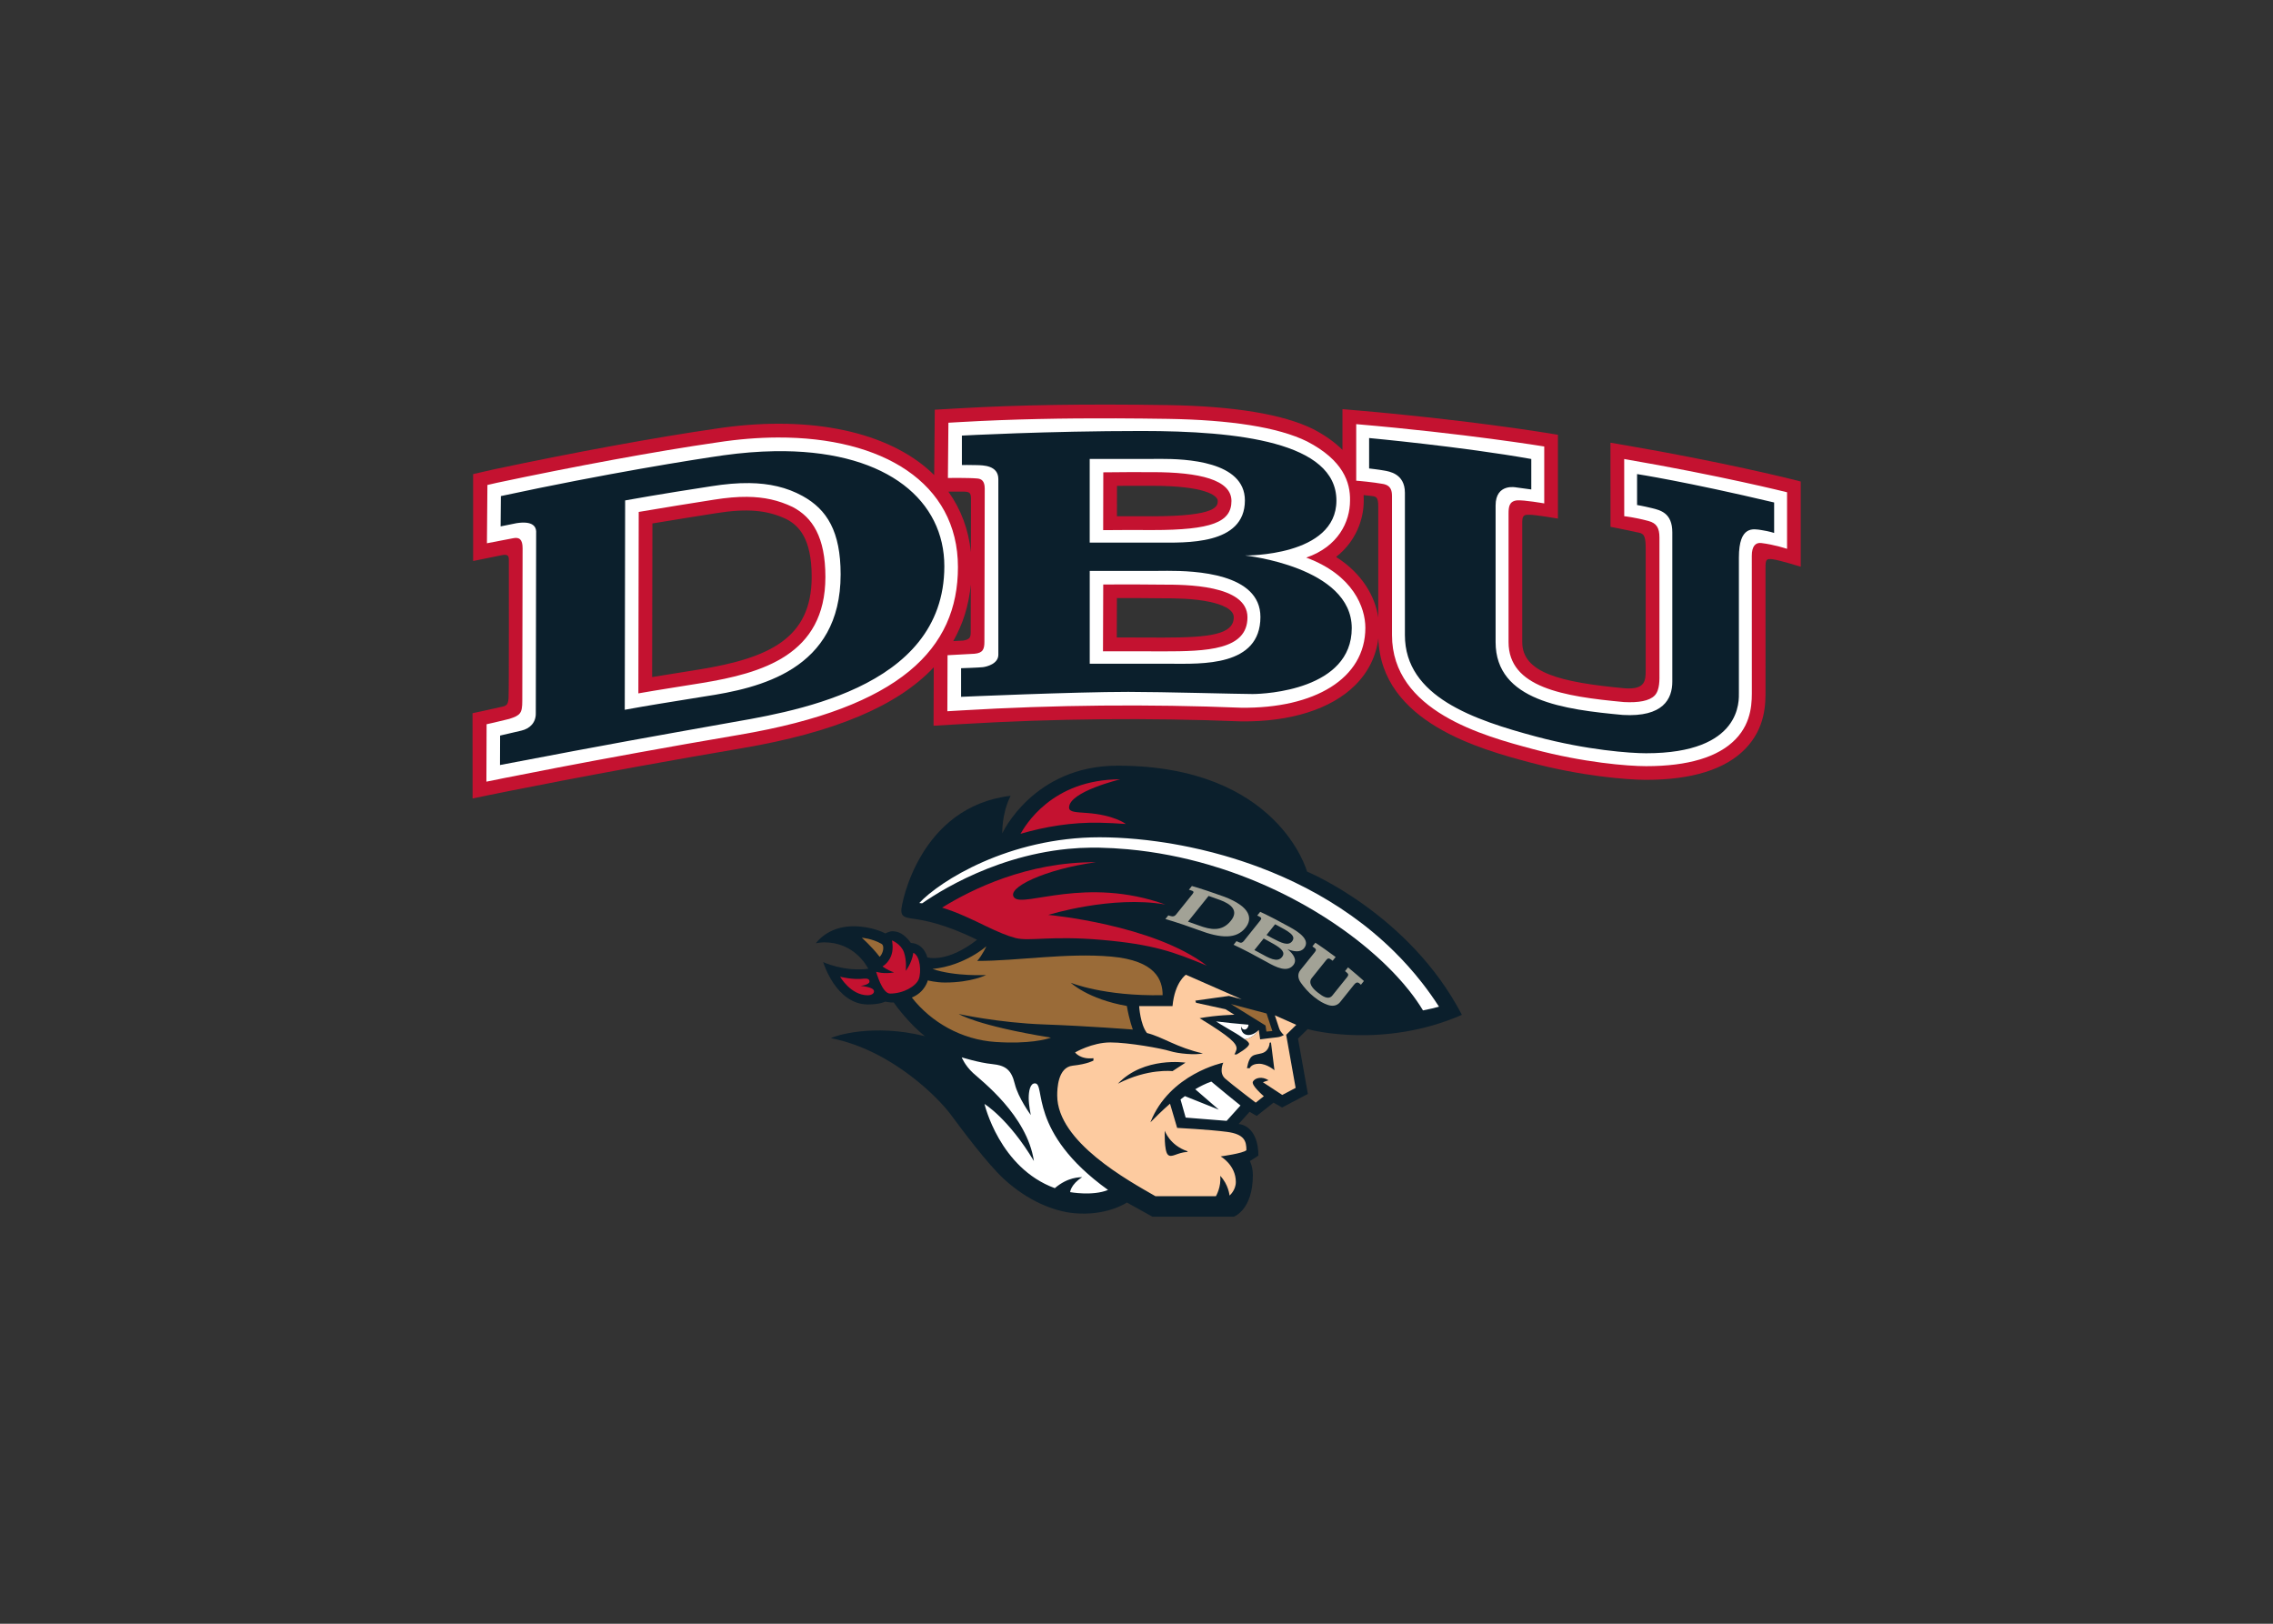 <svg clip-rule="evenodd" fill-rule="evenodd" stroke-linejoin="round" stroke-miterlimit="1.414" viewBox="0 0 560 400" xmlns="http://www.w3.org/2000/svg"><rect x="0" y="0" width="560" height="400" fill="#333333" stroke="none"/><g fill-rule="nonzero" transform="matrix(1.379 0 0 -1.379 178.057 1120.35)"><path d="m117.119 702.117c-.545 3.667-2.767 7.8-7.535 10.826 3.566 2.8 4.939 6.75 4.939 10.032.006.345 0 .684-.019 1.02.395-.041.839-.092 1.285-.148.987-.095 1.33-.182 1.33-1.971zm-38.441-3.579c-1.021.013-3.766.019-6.281.019-.697 0-1.378-.001-1.997-.001l.025 7.04c2.734.011 5.477-.003 8.183-.038h.126c1.92 0 5.439-.005 8.425-.671 1.89-.421 4.141-1.233 4.141-2.715 0-3.071-4.259-3.632-12.622-3.634m-8.239 27.108c2.105.016 4.222.018 6.324.009 9.219 0 11.677-1.695 11.677-2.696 0-.891.002-2.748-11.668-2.748-1.126.008-2.258.011-3.387.011-.986 0-1.974-.003-2.957-.008zm-26.102-11.829c-.415 4.018-1.78 7.66-4.022 10.797.775.009 1.641.011 2.453.003 1.328 0 1.588-.143 1.588-1.297 0-.56-.009-4.686-.019-9.503m-.031-14.274c0-1.038-.182-1.299-1.307-1.537-.659-.037-1.299-.07-1.814-.098 1.732 3.027 2.775 6.389 3.14 10.107-.008-3.307-.015-6.423-.019-8.472m-48.43-6.691c-1.336-.218-2.674-.432-4.015-.645-1.47-.234-2.971-.474-4.473-.72l.051 27.44c3.532.587 10.009 1.633 11.402 1.839l.027.004c5.468.869 9.101.558 12.525-1.077 2.104-1.113 4.501-3.302 4.501-10.308 0-11.032-7.66-14.505-20.018-16.533m194.868 34.034c-.121.03-12.071 3.018-29.277 5.978l-2.866.493.01-15.029s3.351-.653 5.029-1.038c1.058-.174 1.257-.838 1.257-2.915v-21.612c0-1.853-.025-3.548-3.724-3.286-11.611 1.084-18.332 2.787-18.332 8.265v21.48c0 1.27.519 1.262 1.267 1.262 1.142 0 5.108-.685 5.108-.685v14.97l-2.054.338c-.142.023-14.46 2.36-33.781 4.014l-2.659.228v-7.273c-1.376 1.367-3.115 2.608-5.237 3.712-5.371 2.649-14.078 4.091-25.879 4.284-14.715.225-26.538.044-37.21-.568l-4.508-.254-.109-11.677c-.391.387-.794.766-1.219 1.131-8.159 6.995-21.991 9.594-37.955 7.13-10.414-1.5-25.164-4.204-39.498-7.244l-3.7-.845.001-15.527s3.999.828 5.147 1.051c1.148.224 1.233-.209 1.233-.904 0-.697.033-23.721-.053-24.704-.085-.982-.298-1.275-1.042-1.448-1.894-.444-5.392-1.181-5.392-1.181l.012-15.231 2.958.612c.188.038 19.114 3.939 45.118 8.356 16.497 2.803 27.8 7.521 34.315 14.46l-.037-10.434 5.235.305c16.448.975 33.152 1.135 49.646.472l.069-.001c8.801-.106 16.047 2.183 20.347 6.435 2.353 2.328 3.773 5.203 4.173 8.403.463-15.04 18.339-19.834 26.994-22.149 9.235-2.471 17.444-3.13 20.837-3.13 8.193 0 14.157 1.865 17.724 5.54 3.632 3.741 3.62 8.088 3.613 10.423 0 0-.004 19.74-.004 21.818 0 1.56.096 1.784 1.335 1.612 1.212-.168 4.961-1.323 4.961-1.323v15.22z" fill="#c41230"/><g transform="matrix(.8 0 0 -.8 -45.536 741.194)"><path d="m144.819 4.368c-11.591-.041-23.225.158-34.721.818-.925.053-1.85.105-2.775.157-.038 4.19-.076 8.145-.114 12.336 0 0 4.612-.068 6.58.117.883.082 1.645.501 1.645 2.271 0 1.52-.057 26.894-.072 34.139 0 1.649-.282 2.561-2.233 2.725-2.435.142-6 .326-6 .326l-.043 12.512c1.097-.064 2.191-.128 3.287-.194 20.664-1.226 41.65-1.424 62.363-.592 16.3.187 27.701-6.47 27.701-17.847 0-4.475-2.653-11.765-13.199-15.676 7.131-2.45 9.775-7.974 9.775-12.736.086-4.03-1.496-8.994-9.584-13.201-6.486-3.2-17.217-4.815-31.041-5.041-3.847-.059-7.706-.1-11.569-.113zm53.575 1.291v12.631c.277 0 3.82.321 5.989.721 1.91.352 2.002 1.715 2.002 2.843v30.902c0 17.04 20.49 22.524 31.499 25.469 11.236 3.005 21.16 3.807 25.254 3.807 9.381 0 16.096-2.017 19.959-5.997 3.834-3.948 3.65-8.67 3.65-11.22s-.008-29.764-.008-29.764c0-2.121.824-3 2.102-2.848 2.996.36 5.771 1.301 5.771 1.301v-12.633s-14.729-3.701-36.37-7.424c0 6.065.008 12.77.008 12.77s2.32.235 5.441 1.076c1.801.484 2.422 1.572 2.422 3.692v30.21c0 1.4.139 3.835-1.086 5.082-1.149 1.174-3.57 1.621-6.857 1.44-13.579-1.264-25.754-3.248-25.754-13.387v-28.617c0-1.481.079-2.815 1.848-3.029 1.535-.132 6.121.674 6.121.674v-12.711s-17.679-2.907-41.99-4.988zm-129.189 2.981c-4.324.014-8.87.38-13.571 1.107-13.518 1.945-31.93 5.359-49.139 9.008-.709.162-1.416.325-2.125.488-.036 4.337-.073 8.676-.109 13.014-.002.001 5.782-1.11 5.82-1.117 1.454-.317 2.144.302 2.144 2.222-.016 7.244-.068 31.172-.068 34.059 0 2.796-.416 3.26-2.906 4.059-2.36.607-5.063 1.189-5.063 1.189-.015 4.329-.045 12.824-.045 12.824s23.561-4.869 56.504-10.467c35.977-6.112 48.803-19.22 48.803-37.441 0-18.872-16.892-29.025-40.244-28.944zm83.67 7.736c10.518 0 17.658 1.703 17.658 6.433 0 4.731-4.4 6.498-17.656 6.498-3.638-.024-7.322-.017-10.992.022.009-4.209.02-8.704.027-12.912 3.671-.045 7.352-.059 10.963-.041zm-90.461 5.519c3.746.04 6.976.749 10.119 2.26 4.42 2.314 7.317 6.719 7.317 15.621 0 17.422-14.131 21.482-27.592 23.689-4.709.773-9.47 1.488-14.174 2.314l.076-40.516c2.318-.418 14.687-2.424 16.863-2.744 2.711-.43 5.143-.648 7.391-.625zm86.143 19.551c2.222.005 4.445.022 6.662.051 4.856 0 18.889-.03 18.889 7.295 0 7.323-9.15 7.605-18.875 7.605-2.255-.024-11.196-.028-13.389-.008.017-4.878.036-10.045.055-14.924 2.212-.017 4.435-.024 6.658-.019z" fill="#fff"/><path d="m150.569 7.186c-21.296 0-40.236 1.03-40.236 1.03v6.566s2.065-.021 3.352.025c1.283.047 4.789-.005 4.789 3.127v39.219c0 2.019-2.573 2.668-3.463 2.773-.894.105-4.858.235-4.858.235v6.387s25.209-1.106 37.344-1.106c7.675 0 24.77.48 27.732.48s22.17-.978 22.17-14.706c0-13.726-23.838-16.227-23.838-16.227s20.412.27 20.412-12.264c0-13.1-22.111-15.539-43.404-15.539zm50.706 1.571v6.797s2.163.243 3.358.466c1.036.194 4.634.642 4.634 4.963v31.773c0 13.8 15.471 18.966 29.361 22.684 11.259 3.011 20.987 3.709 24.508 3.709 21.524 0 20.721-11.864 20.721-13.598v-30.1c0-7.212 3.215-6.421 5.088-6.129 1.727.269 2.781.631 2.781.631v-6.803c-19.7-4.667-30.61-6.342-30.61-6.342v6.908s1.253.197 3.238.677c1.988.478 4.631 1.098 4.631 5.42v33.357c0 3.815-2.02 7.945-11.043 7.422-12.944-1.203-28.419-3.123-28.419-16.262v-30.508c0-5.061 4.634-4.035 4.634-4.035l3.334.453v-6.803c-15.459-2.754-36.224-4.681-36.224-4.681zm-130.549 2.939c-.75-.01-1.512-.007-2.285.006-3.532.059-7.299.354-11.295.906-6.711.964-26.085 4.021-49.77 9.115l-.057 6.768c.728-.147 1.456-.296 2.186-.44 3.887-.939 5.906-.257 5.75 1.949-.003 4.423-.06 30.619-.079 40.201.045 2.052-1.265 3.445-3.24 3.9-1.97.453-4.732 1.1-4.732 1.1-.009 2.191-.017 4.384-.024 6.576 26.282-5.025 33.632-6.279 49.77-9.17 14.29-2.561 49.463-7.381 49.463-35.214 0-14.52-12.429-25.407-35.686-25.697zm83.91 1.719c5.605-.013 18.898.486 18.898 9.279 0 10.049-13.332 9.418-19.471 9.418h-15.186v-18.684h13.887c.426 0 1.07-.012 1.871-.014zm-91.76 5.408c4.407.059 8.33.924 11.889 2.888 5.459 3.014 8.487 7.927 8.487 17.504 0 21.379-18.135 25.405-30.396 27.254-9.498 1.544-11.897 1.893-17.814 2.973.009-4.899.08-41.672.086-46.75 7.119-1.291 17.118-2.855 19.273-3.172 3.015-.478 5.833-.733 8.476-.697zm93.34 19.588c6.164-.014 20.787.541 20.787 10.3 0 11.152-13.261 10.451-20.014 10.451h-18.105v-20.735h15.275c.468 0 1.176-.014 2.056-.016zm-11.105 43.511c-18.831 0-25.75 15.098-25.75 15.098s-.206-4.213 1.848-8.369c-20.339 2.405-24.402 24.135-24.402 25.521s.582 1.648 2.777 1.949c2.194.301 6.966 1.12 14.131 4.678-6.799 5.316-11.102 3.929-11.102 3.929s-.643-3.046-3.676-3.23c-1.475-2.05-2.847-2.604-4.154-2.604-.625 0-1.557.491-1.557.491s-2.849-1.604-7.136-1.604c-5.813 0-8.363 3.797-8.363 3.797s1.047-.209 1.816-.209c6.634 0 9.418 5.04 9.885 5.902-5.414.712-10.066-1.488-10.066-1.488s2.785 9.461 10.012 9.461c2.646 0 3.839-.629 3.839-.629s1.036.23 1.905.191c.438.703 3.629 4.916 6.941 7.516-11.681-2.894-20.145-.037-20.992.443 13.672 2.673 24.105 13.471 26.707 16.971 2.604 3.499 8.256 11.111 12.01 14.545 5.37 4.916 11.169 7.141 15.518 7.562 7.389.715 11.889-2.371 11.889-2.371l5.689 3.164h18.184s4.25-1.485 4.25-9.302c0-1.905-.668-3.119-.668-3.119l1.893-1.209s.306-6.395-4.403-7.078c1.375-1.503 2.446-2.711 2.446-2.711l1.595.914 3.748-2.965 1.92 1.086 5.754-3.035-2.201-12.35s1.24-1.218 2.166-2.133c.712.288 17.079 4.41 34.431-3.17-11.709-22.534-34.583-31.994-34.583-31.994s-6.439-23.647-42.299-23.647z" fill="#0b1f2c"/><path d="m87.978 120.342s2.193 1.917 3.987 4.264c.743-.678 1.174-2.436.416-2.895-2.02-1.179-4.403-1.369-4.403-1.369zm27.814 1.916s-4.811 4.324-12.023 5.06c5.088 1.729 11.977 1.348 11.977 1.348s-3.272 1.68-9.183 1.68c-2.052 0-3.842-.477-3.842-.477s-.606 2.626-3.573 3.824c4.358 5.557 11.145 9.428 18.697 9.924 7.553.495 11.36-.602 12.379-.963-16.666-2.714-20.596-5.283-20.596-5.283s8.83 1.965 19.016 2.332c10.188.365 19.869 1.143 19.869 1.143s-.805-2.094-1.342-5.268c-8.735-1.535-12.521-5.18-12.521-5.18s7.347 3.039 20.512 2.774c0-3.405-1.55-7.737-11.49-8.619-9.94-.881-20.768.97-29.913.97 1.156-1.314 2.035-3.265 2.035-3.265zm54.633 12.9 7.066 4.379.648.402.112.752.09.601 1.328-.113-1.301-3.92z" fill="#9a6b38"/><path d="m141.089 97.912c-1.269 0-2.52.038-3.75.111-.615.037-1.224.082-1.828.135-.605.054-1.203.116-1.797.186-2.375.277-4.663.68-6.85 1.177-2.187.498-4.274 1.09-6.25 1.75-.987.331-1.948.678-2.878 1.037-1.862.72-3.604 1.494-5.219 2.29-.808.398-1.583.8-2.324 1.207-.742.406-1.449.815-2.122 1.222-1.344.815-2.546 1.625-3.597 2.401-.525.387-1.014.765-1.461 1.132-.447.368-.854.724-1.221 1.063-.366.339-.691.662-.974.967.213.018.427.043.64.068.66-.458 1.475-1.003 2.432-1.603.478-.301.991-.615 1.539-.94 1.097-.65 2.332-1.341 3.691-2.045 1.36-.704 2.845-1.42 4.444-2.119.799-.349 1.627-.696 2.482-1.033 1.711-.675 3.53-1.317 5.445-1.898 1.916-.582 3.928-1.102 6.026-1.532 1.049-.214 2.12-.408 3.211-.574 1.09-.166 2.199-.304 3.328-.414 1.693-.164 3.428-.26 5.199-.277.59-.006 1.185-.003 1.783.01 2.143.045 4.263.167 6.359.359 3.144.288 6.232.733 9.252 1.317 3.02.583 5.973 1.304 8.846 2.144.958.28 1.906.574 2.846.879 2.819.916 5.556 1.944 8.197 3.062 2.641 1.119 5.188 2.327 7.629 3.608.813.427 1.615.863 2.404 1.304.789.442 1.566.891 2.33 1.346 1.529.911 3.007 1.848 4.432 2.805.712.478 1.411.962 2.095 1.449 2.054 1.462 3.982 2.961 5.774 4.479.597.505 1.18 1.012 1.746 1.521 1.698 1.527 3.255 3.065 4.66 4.594.468.509.921 1.017 1.355 1.523.434.507.85 1.011 1.248 1.514 1.197 1.507 2.233 2.992 3.098 4.433 1.481-.285 2.672-.573 3.574-.83-1.2-1.864-2.467-3.642-3.793-5.339-1.988-2.546-4.109-4.908-6.334-7.096-1.483-1.459-3.013-2.842-4.582-4.15-.784-.655-1.576-1.291-2.379-1.909-.802-.618-1.615-1.218-2.433-1.8-1.637-1.166-3.304-2.261-4.994-3.289-.845-.515-1.696-1.011-2.551-1.493-.855-.481-1.715-.947-2.578-1.396s-1.73-.883-2.6-1.301c-1.739-.836-3.487-1.61-5.238-2.326-.876-.358-1.753-.7-2.629-1.029-2.627-.988-5.248-1.849-7.84-2.594-1.727-.497-3.441-.943-5.132-1.34-.846-.198-1.686-.384-2.52-.559-2.501-.524-4.944-.944-7.301-1.271-1.571-.218-3.103-.395-4.589-.533-1.487-.139-2.929-.239-4.315-.305s-2.717-.098-3.986-.098zm26.004 41.115c1.271.856 3.066 1.83 4.507 2.715.481.294.922.58 1.291.847.222.148.425.29.612.422.163-.016.324-.044.48-.084.157-.039.308-.091.457-.15.298-.119.578-.274.836-.453.258-.18.494-.384.701-.598s.387-.439.532-.662c-.123.115-.25.221-.379.318-.259.194-.527.349-.797.463s-.542.187-.803.213c-.392.038-.762-.028-1.076-.215-.141-.083-.263-.186-.365-.305-.205-.238-.333-.542-.387-.884-.027-.172-.037-.352-.027-.539.052.214.153.398.287.529.066.065.141.118.222.154s.167.055.258.055c.115 0 .226-.03.328-.084.103-.055.197-.133.278-.231s.15-.215.201-.345c.051-.131.085-.276.097-.428-2.492-.205-5.241-.487-7.253-.738zm-56.797 8.025s.665 1.757 2.523 3.49c1.86 1.734 12.065 9.455 13.598 19.664-5.683-9.502-11.037-12.744-11.037-12.744s3.324 14.285 15.703 18.801c2.986-2.537 5.528-2.391 6.121-2.459-2.573 1.631-2.699 3.346-2.699 3.346s5.062.92 8.467-.487c-18.038-12.952-13.812-23.8-16.338-23.8-1.086 0-1.379 1.813-1.379 3.308s.465 3.766.465 3.766-2.814-3.824-3.576-6.977c-.764-3.152-2.073-4.102-5.035-4.402-2.963-.298-6.813-1.506-6.813-1.506zm55.74 5.412c-1.28.446-2.51 1.073-3.59 1.713l5.265 4.561-7.574-3.028c-.391.286-.724.544-.976.746l1.144 4.049 9.152.729 3.092-3.43c-1.547-1.246-4.527-3.655-6.513-5.34z" fill="#fff"/></g><path d="m95.827 622.408c-1.409 0-1.668-.796-1.668-.796h-.501c.491 2.634 1.253 2.291 2.651 2.671 1.398.383 1.397 1.878 1.397 1.878l.245.055.622-4.972s-1.337 1.164-2.746 1.164m-15.47-1.319s-4.408.532-9.756-2.244c4.677 4.904 12.08 3.757 12.08 3.757zm-1.378-10.632s.841-2.612 4.083-3.688l-.052-.109c-1.88-.117-2.82-1.153-3.481-.493-.698.7-.55 4.29-.55 4.29m23.495 18.903-3.831 1.703s.523-1.586.763-2.314c.24-.73.851-1.196.851-1.196s-.471-.346-1.219-.421c-.749-.074-3.021-.366-3.021-.366l-.244 1.678-.104-.093s-.019-.026-.047-.067c-.473-.689-1.342-1.384-2.347-1.49.272-.185.768-.559.768-.852 0-.647-2.247-1.875-2.247-1.875l-.371.01s.384.703.384 1.057c0 .892-1.005 2.005-6.607 5.411 3.107.566 6.217.616 6.217.616l-1.59.985-5.26 1.151-.131.383 6.014.845 2.277-.602-9.978 4.386s-1.992-1.333-2.389-5.601h-5.961s.194-3.299 1.398-4.813c2.793-.688 5.32-2.603 9.992-3.638-1.323-.327-4.396-.057-5.878.414-1.483.472-7.41 1.545-10.66 1.545-3.249 0-6.299-1.786-6.299-1.786s.914-1.297 3.283-1.033v-.415s-1.011-.628-3.705-.917c-2.692-.289-2.769-4.195-2.769-5.321 0-8.298 12.75-15.239 17.55-17.998h10.802s.989 1.643.765 3.642c1.493-1.553 1.671-3.522 1.671-3.522s1.124.923 1.124 2.424c0 3.038-2.712 4.564-2.712 4.564s4.036.544 4.601 1.111c0 1.613-.339 2.86-3.472 3.275-3.134.414-8.902.71-8.902.71l-1.272 4.324s-1.492-1.27-3.511-3.338c3.416 8.698 13.027 10.665 13.027 10.665s-.864-1.782.338-2.849c1.204-1.066 5.455-4.293 5.455-4.293l1.452 1.149s-2.326 1.964-1.947 2.621c.379.659 1.627.989 2.779.226-.45-.141-.998-.351-.998-.351l3.457-2.269 2.387 1.26-1.689 9.486z" fill="#fdcba0"/><g transform="matrix(.8 0 0 -.8 -45.536 741.194)"><path d="m161.699 108.792c-.225.276-.45.555-.672.834 0 0 .253.074.47.137.593.178.712.36.346.814-.365.455-3.363 4.189-3.67 4.57-.308.383-.646.53-1.211.36-.246-.073-.531-.157-.531-.157-.219.272-.438.544-.654.817-.016.021 2.275.58 7.392 2.455 5.088 1.921 8.473 2.022 10.496-.504 1.557-1.932 1.338-4.618-4.734-6.933-6.14-2.203-7.259-2.353-7.232-2.393zm3.728 2.219c-.004.006.011-.018 2.506.885 2.492.91 4.304 2.372 2.473 4.652-2.048 2.551-4.621 1.98-7.09 1.08-2.475-.895-2.498-.875-2.492-.881 1.535-1.911 3.068-3.824 4.603-5.736zm11.533 3.543c-.224.277-.446.555-.67.834 0 0 .203.094.4.189.542.256.64.466.274.92-.365.454-3.362 4.191-3.668 4.574-.309.381-.63.503-1.145.258-.225-.109-.486-.23-.486-.23-.219.272-.437.543-.654.816-.018.021 2.092.89 6.705 3.465.291.164.551.304.789.429 1.972 1.098 4.458 2.376 5.848.645.93-1.16-.001-2.502-1.305-3.559 1.426.559 2.887.794 3.711-.228 1.467-1.829-1.185-3.602-3.131-4.668-.043-.026-.085-.051-.133-.078-5.546-3.044-6.563-3.33-6.535-3.367zm3.326 2.785s.196.1.403.211c2.516 1.335 4.407 2.317 3.382 3.599-.856 1.074-2.358.382-4.496-.75l-1.213-.669c.634-.79 1.269-1.58 1.903-2.372l.002.002c.009-.007.013-.014.019-.021zm-2.552 3.174.431.238h-.006c.002 0 .003.001.006.004.086.045.171.088.256.135l1.57.87c1.699.987 2.664 1.859 1.826 2.902-1.066 1.329-3.004.164-4.906-.889-.5-.275-1.256-.673-1.256-.673.691-.859 1.383-1.721 2.074-2.582zm11.54.941c-.225.279-.448.557-.671.834 0 0 .183.122.361.24.484.324.565.558.201 1.012-.237.295-3.246 4.039-3.246 4.039-.648.835-.592 1.83.129 2.84.675.96 1.752 2.226 2.916 3.131 1.304 1.022 2.083 1.434 3.027 1.771 1.108.4 2.112.233 2.789-.582 0 0 2.93-3.654 3.166-3.949.364-.454.757-.616 1.186-.232.156.14.316.287.316.287.221-.282.447-.558.668-.838-.02.02-.032-.125-3.545-3.047-.222.279-.445.556-.668.834 0 0 .162.132.325.267.446.365.508.614.142 1.069-.201.252-2.03 2.531-3.287 4.096-.877 1.092-2.148.228-3.254-.633-.021-.015-.096-.076-.113-.09-1.104-.866-2.111-2.081-1.233-3.172 1.257-1.566 3.012-3.752 3.215-4.006.364-.454.626-.447 1.092-.099.17.126.344.255.344.255.222-.278.447-.555.67-.834-3.808-2.806-4.548-3.172-4.53-3.193z" fill="#a2a296"/><path d="m145.709 84.969c-15.436 0-21.322 10.537-22.287 12.17 5.435-1.594 11.436-2.609 17.729-2.477 1.974.042 3.901.141 5.795.284 0 0-2.548-2.029-8.778-2.469-2.187-.174-3.9-.126-3.9-1.205 0-3.57 11.441-6.303 11.441-6.303zm-5.426 18.518c-15.316-.139-27.892 6.105-34.371 10.133 3.443 1.052 6.831 2.695 9.766 4.121 2.69 1.301 4.822 2.195 6.646 2.67 3.141.796 7.812-.583 19.242.412 11.431.994 16.074 2.678 23.459 5.756-11.952-9.201-35.396-11.334-35.396-11.334s14.109-4.397 26.125-2.32c-17.694-6.363-31.551.676-33.686-1.496-2.134-2.17 6.991-6.441 18.215-7.942zm-45.553 17.46s.135.779.135 1.529c0 3.033-2.252 4.27-2.252 4.27s.85.741 2.567 1.341c-2.398.417-3.991-.142-3.991-.142s1.303 4.865 3.108 4.865c3.05 0 5.798-1.681 6.398-3.209.599-1.529.389-5.184-1.209-5.896-.334 2.326-1.681 4.037-1.681 4.037s.237-2.287-.413-4.147c-.65-1.859-2.662-2.648-2.662-2.648zm-11.593 8.103s2.357 4.143 6.177 4.143c.338 0 1.393-.137 1.393-.891 0-1.004-3.037-1.195-3.037-1.195s2.023-.231 2.023-.984c0-.555-.463-.702-1.24-.641-2.483.314-5.316-.432-5.316-.432z" fill="#c41230"/></g></g></svg>